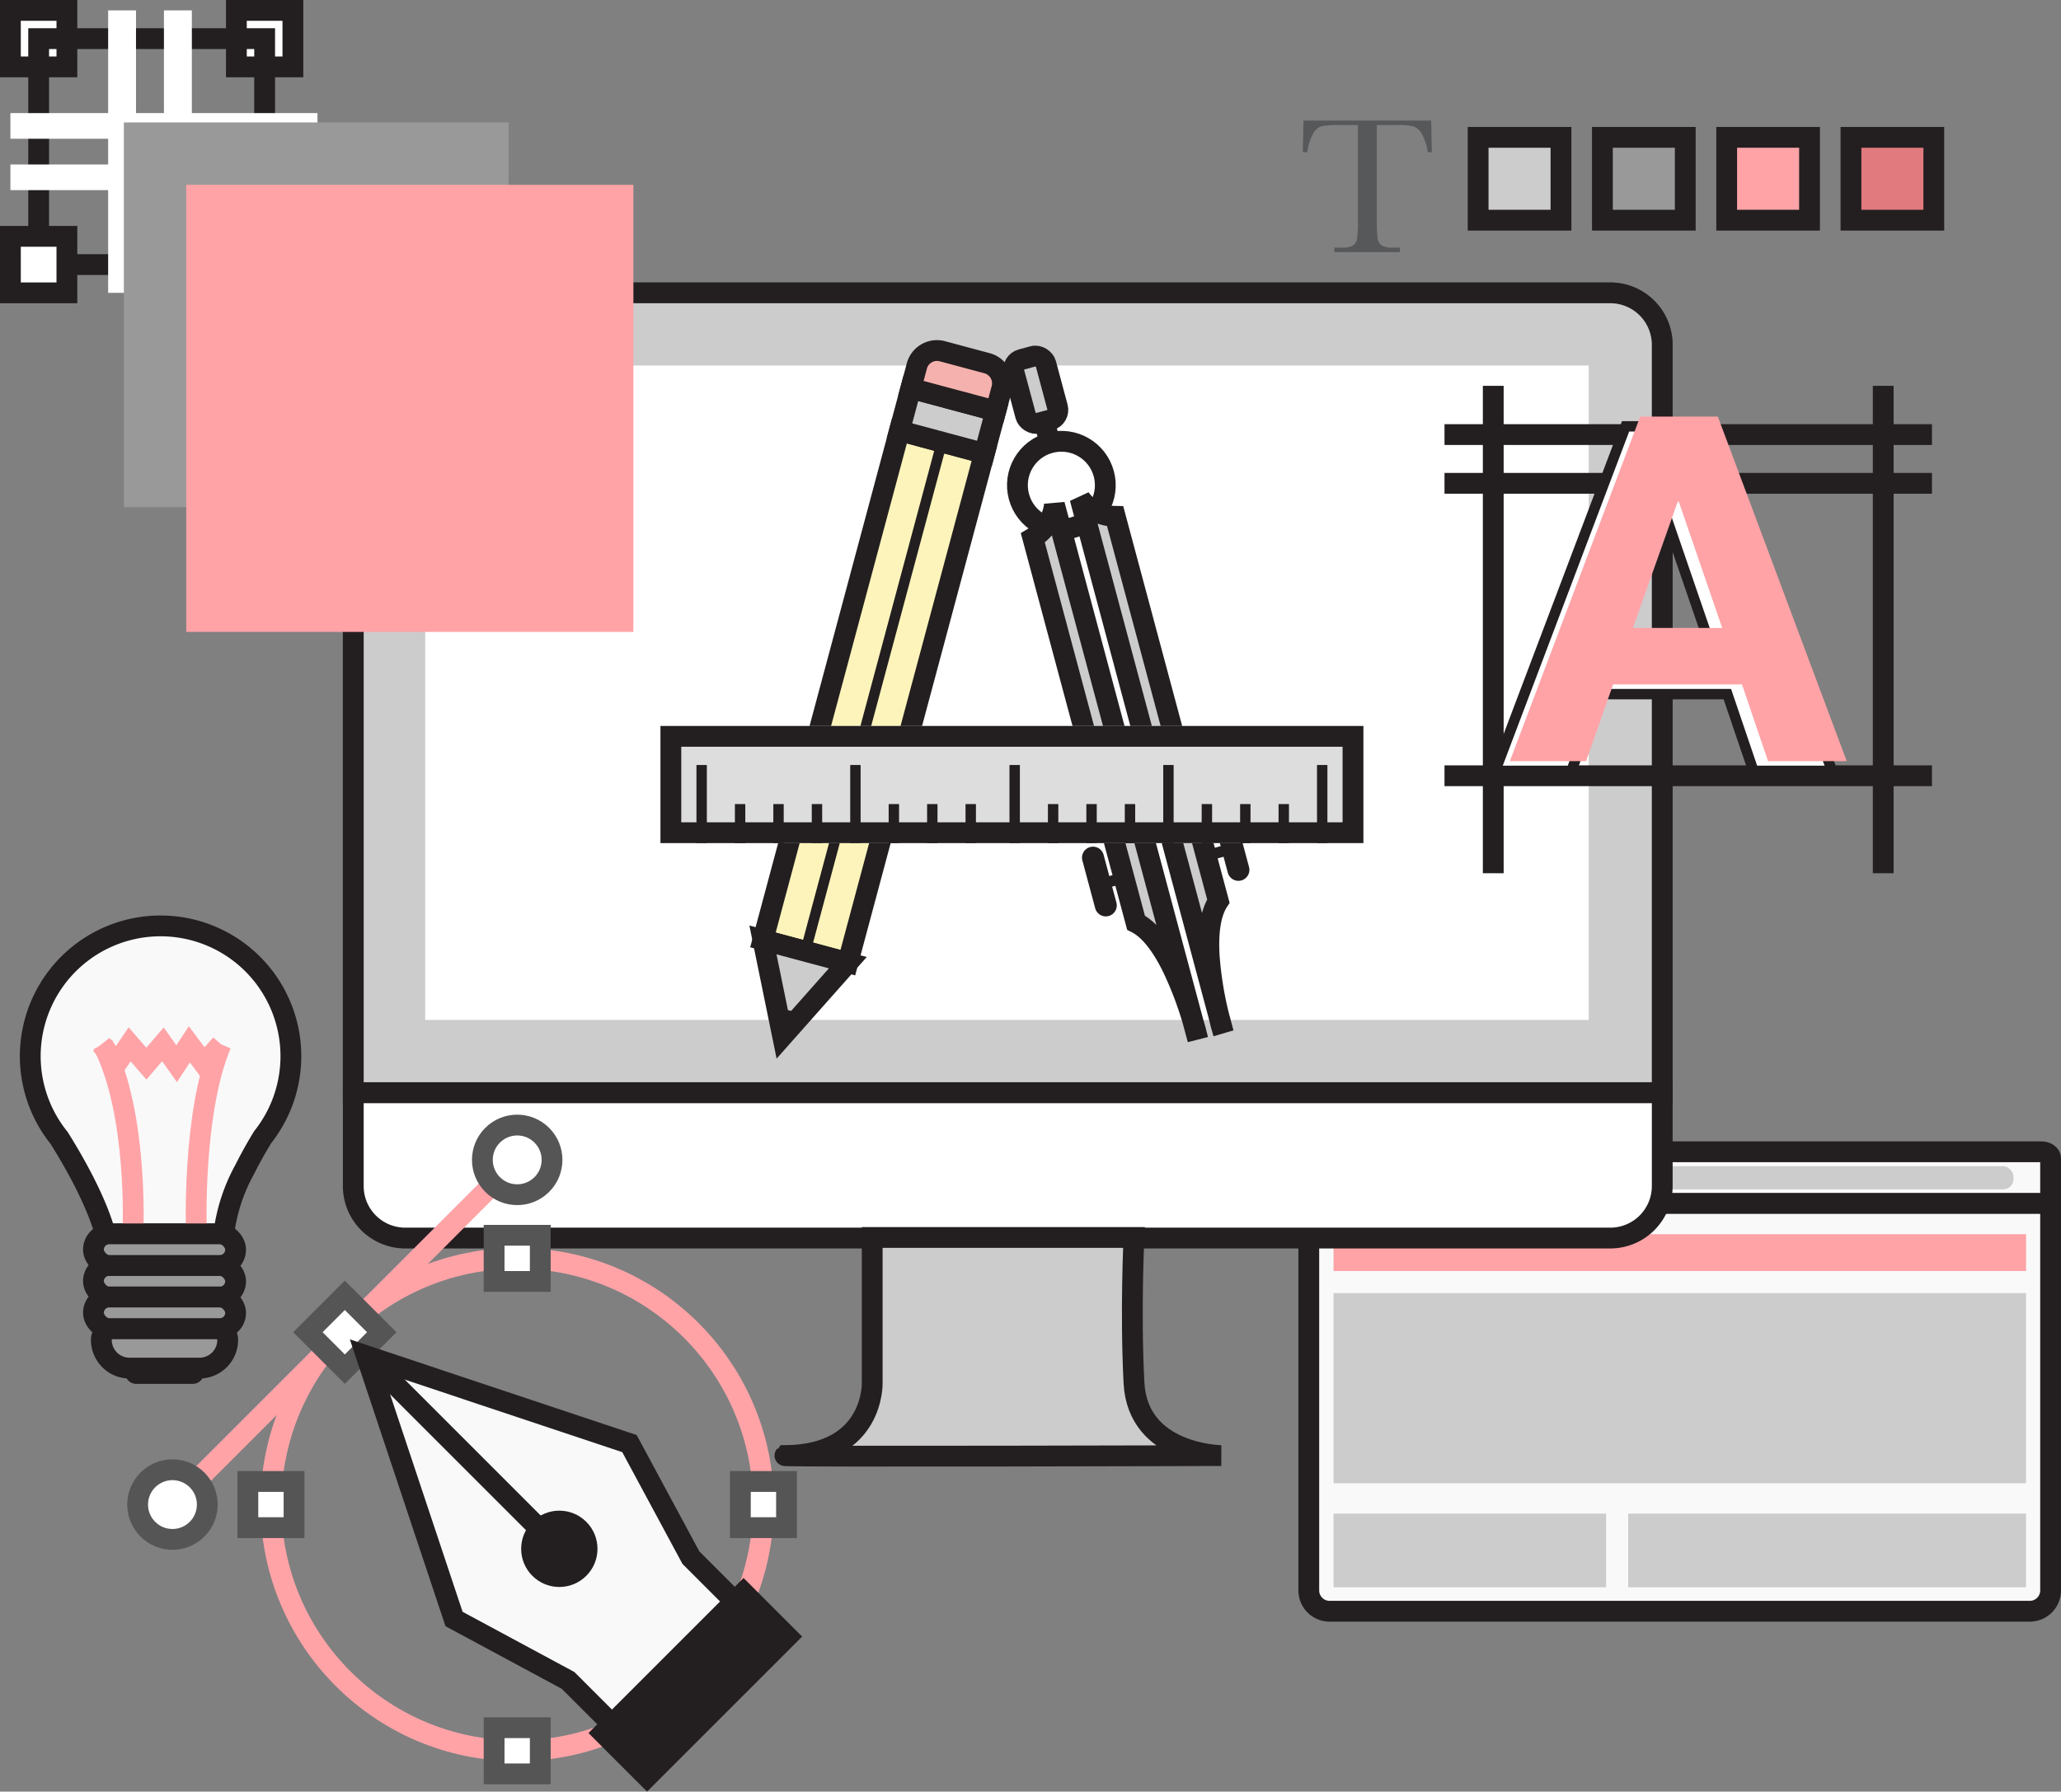 <svg xmlns="http://www.w3.org/2000/svg" viewBox="0 0 198.196 172.314">
  <rect x="0" y="0" width="198.196" height="172.314" fill="#808080" stroke="none"/>
  <defs>
    <style>
      .cls-1, .cls-19, .cls-20, .cls-7 {
        fill: #fff;
      }

      .cls-1, .cls-10, .cls-12, .cls-13, .cls-14, .cls-15, .cls-16, .cls-19, .cls-2, .cls-21, .cls-6, .cls-8, .cls-9 {
        stroke: #231f20;
      }

      .cls-1, .cls-10, .cls-12, .cls-13, .cls-14, .cls-15, .cls-16, .cls-18, .cls-2, .cls-20, .cls-21, .cls-5, .cls-6, .cls-8 {
        stroke-width: 2px;
      }

      .cls-2 {
        fill: #f9f9f9;
      }

      .cls-3, .cls-5, .cls-6 {
        fill: #ccc;
      }

      .cls-15, .cls-4 {
        fill: #ffa3a7;
      }

      .cls-20, .cls-5 {
        stroke: #555;
      }

      .cls-8 {
        fill: #fdf4bb;
      }

      .cls-12, .cls-18, .cls-24, .cls-9 {
        fill: none;
      }

      .cls-10 {
        fill: #f5b1ae;
      }

      .cls-11, .cls-21 {
        fill: #231f20;
      }

      .cls-13 {
        fill: #ddd;
      }

      .cls-14, .cls-22 {
        fill: #999;
      }

      .cls-16 {
        fill: #e07a7e;
      }

      .cls-17 {
        fill: #57585a;
      }

      .cls-18 {
        stroke: #ffa3a7;
      }

      .cls-23 {
        stroke: none;
      }
    </style>
  </defs>
  <g id="Group_6264" data-name="Group 6264" transform="translate(-3.089 -16.224)">
    <rect id="Rectangle_3224" data-name="Rectangle 3224" class="cls-1" width="5.433" height="5.433" transform="translate(4.089 17.224)"/>
    <rect id="Rectangle_3225" data-name="Rectangle 3225" class="cls-1" width="5.433" height="5.433" transform="translate(25.821 17.224)"/>
    <g id="Group_6265" data-name="Group 6265">
      <g id="Group_6240" data-name="Group 6240" transform="translate(128.949 127)">
        <g id="Group_5717" data-name="Group 5717" transform="translate(0)">
          <g id="Group_5396" data-name="Group 5396">
            <path id="Rectangle_19" data-name="Rectangle 19" class="cls-2" d="M0,0H71.336a0,0,0,0,1,0,0V37.235a2,2,0,0,1-2,2H2a2,2,0,0,1-2-2V0A0,0,0,0,1,0,0Z" transform="translate(0 4.955)"/>
            <path id="Path_11" data-name="Path 11" class="cls-2" d="M.892,0H70.444c.492,0,.892.277.892.619V4.955H0V.619C0,.277.4,0,.892,0Z"/>
            <ellipse id="Ellipse_5" data-name="Ellipse 5" class="cls-3" cx="1.115" cy="1.115" rx="1.115" ry="1.115" transform="translate(2.229 1.389)"/>
            <ellipse id="Ellipse_6" data-name="Ellipse 6" class="cls-3" cx="1.115" cy="1.115" rx="1.115" ry="1.115" transform="translate(4.904 1.389)"/>
            <ellipse id="Ellipse_7" data-name="Ellipse 7" class="cls-3" cx="1.115" cy="1.115" rx="1.115" ry="1.115" transform="translate(7.579 1.389)"/>
            <rect id="Rectangle_20" data-name="Rectangle 20" class="cls-3" width="55.286" height="2.229" rx="1" transform="translate(12.484 1.389)"/>
            <rect id="Rectangle_3114" data-name="Rectangle 3114" class="cls-4" width="66.599" height="3.542" transform="translate(2.378 7.926)"/>
            <rect id="Rectangle_3115" data-name="Rectangle 3115" class="cls-3" width="66.599" height="18.288" transform="translate(2.378 13.594)"/>
            <rect id="Rectangle_3116" data-name="Rectangle 3116" class="cls-3" width="26.215" height="7.085" transform="translate(2.378 34.801)"/>
            <rect id="Rectangle_3117" data-name="Rectangle 3117" class="cls-3" width="38.259" height="7.085" transform="translate(30.718 34.801)"/>
          </g>
        </g>
      </g>
      <g id="Group_6245" data-name="Group 6245" transform="translate(37.062 37.876)">
        <g id="Group_6232" data-name="Group 6232" transform="translate(0 6.512)">
          <path id="Rectangle_3" data-name="Rectangle 3" class="cls-5" d="M5,0H120.876a5,5,0,0,1,5,5V76.924a0,0,0,0,1,0,0H0a0,0,0,0,1,0,0V5A5,5,0,0,1,5,0Z"/>
          <path id="Rectangle_4" data-name="Rectangle 4" class="cls-1" d="M0,0H125.876a0,0,0,0,1,0,0V8.986a5,5,0,0,1-5,5H5a5,5,0,0,1-5-5V0A0,0,0,0,1,0,0Z" transform="translate(0 76.924)"/>
          <path id="Path_10" data-name="Path 10" class="cls-6" d="M360.392,152v13.986s.223,6.941-8.392,6.993c-.12.131,41.958,0,41.958,0s-8.033-.078-8.392-6.993,0-13.986,0-13.986Z" transform="translate(-310.489 -61.147)"/>
          <rect id="Rectangle_5" data-name="Rectangle 5" class="cls-7" width="111.89" height="62.938" transform="translate(6.918 6.993)"/>
          <path id="Rectangle_6" data-name="Rectangle 6" class="cls-6" d="M5,0H120.876a5,5,0,0,1,5,5V76.924a0,0,0,0,1,0,0H0a0,0,0,0,1,0,0V5A5,5,0,0,1,5,0Z"/>
          <rect id="Rectangle_7" data-name="Rectangle 7" class="cls-7" width="111.89" height="62.938" transform="translate(6.918 6.993)"/>
        </g>
        <g id="Group_6237" data-name="Group 6237" transform="translate(29.54 10.723)">
          <g id="Group_5286" data-name="Group 5286" transform="matrix(0.966, 0.259, -0.259, 0.966, 25.175, 0.888)">
            <rect id="Rectangle_2769" data-name="Rectangle 2769" class="cls-8" width="8.45" height="50.698" transform="translate(0 8.45)"/>
            <line id="Line_3" data-name="Line 3" class="cls-9" y1="50.698" transform="translate(4.225 8.45)"/>
            <rect id="Rectangle_2770" data-name="Rectangle 2770" class="cls-6" width="8.45" height="4.225" transform="translate(0 4.225)"/>
            <path id="Rectangle_2771" data-name="Rectangle 2771" class="cls-10" d="M2,0H6.45a2,2,0,0,1,2,2V4.225a0,0,0,0,1,0,0H0a0,0,0,0,1,0,0V2A2,2,0,0,1,2,0Z" transform="translate(0 0)"/>
            <path id="Path_4654" data-name="Path 4654" class="cls-6" d="M0,0H8.45L4.225,8.45Z" transform="translate(0 59.148)"/>
            <path id="Path_4655" data-name="Path 4655" class="cls-11" d="M0,0H2.551L1.276,2.551Z" transform="translate(2.641 65.046)"/>
          </g>
          <g id="Group_5252" data-name="Group 5252" transform="matrix(0.966, -0.259, 0.259, 0.966, 28.128, 3.964)">
            <rect id="Rectangle_2784" data-name="Rectangle 2784" class="cls-6" width="3.169" height="6.337" rx="1" transform="translate(5.809 0)"/>
            <circle id="Ellipse_115" data-name="Ellipse 115" class="cls-12" cx="4.225" cy="4.225" r="4.225" transform="translate(3.169 8.45)"/>
            <line id="Line_22" data-name="Line 22" class="cls-12" y1="2.112" transform="translate(7.393 6.337)"/>
            <g id="Group_5251" data-name="Group 5251" transform="translate(3.433 14.305)">
              <path id="Subtraction_4" data-name="Subtraction 4" class="cls-6" d="M2.834,53.251h0V51.619C2.852,52.48,2.838,53.086,2.834,53.251Zm0-1.742A34.273,34.273,0,0,0,2.265,45.9C1.78,43.455,1.018,41.762,0,40.864V2.559A4.374,4.374,0,0,0,2.257,1.033,3.724,3.724,0,0,0,2.832,0V51.509Z" transform="translate(0 0)"/>
              <path id="Subtraction_5" data-name="Subtraction 5" class="cls-6" d="M.009,53.251h0V51.619C-.009,52.48,0,53.086.009,53.251Zm0-1.742A34.478,34.478,0,0,1,.574,45.9c.482-2.441,1.24-4.133,2.251-5.031V2.559A4.345,4.345,0,0,1,.582,1.033,3.732,3.732,0,0,1,.01,0V51.509Z" transform="translate(5.36 0.041)"/>
            </g>
            <path id="Union_1" data-name="Union 1" class="cls-11" d="M0,5.809V1.056a1.056,1.056,0,0,1,2.112,0V3.169H3.169V4.225H2.112V5.809A1.056,1.056,0,1,1,0,5.809Z" transform="translate(0 47.001)"/>
            <path id="Union_2" data-name="Union 2" class="cls-11" d="M0,5.809V1.056a1.056,1.056,0,0,1,2.112,0V2.641H3.169V3.7H2.112V5.809A1.056,1.056,0,1,1,0,5.809Z" transform="translate(15.315 53.866) rotate(180)"/>
          </g>
          <g id="Group_5287" data-name="Group 5287" transform="translate(0 48.712) rotate(-90)">
            <g id="Group_5250" data-name="Group 5250" transform="translate(0)">
              <g id="Rectangle_2768" data-name="Rectangle 2768" class="cls-13">
                <rect class="cls-23" width="11.266" height="67.597"/>
                <rect class="cls-24" x="1" y="1" width="9.266" height="65.597"/>
              </g>
              <g id="Group_5249" data-name="Group 5249" transform="translate(0 3.961)">
                <line id="Line_4" data-name="Line 4" class="cls-9" x1="7.511" transform="translate(0 0)"/>
                <line id="Line_5" data-name="Line 5" class="cls-9" x2="3.755" transform="translate(0 7.393)"/>
                <line id="Line_6" data-name="Line 6" class="cls-9" x2="7.511" transform="translate(0 14.787)"/>
                <line id="Line_7" data-name="Line 7" class="cls-9" x2="3.755" transform="translate(0 22.18)"/>
                <line id="Line_8" data-name="Line 8" class="cls-9" x2="7.511" transform="translate(0 30.102)"/>
                <line id="Line_9" data-name="Line 9" class="cls-9" x2="3.755" transform="translate(0 37.495)"/>
                <line id="Line_10" data-name="Line 10" class="cls-9" x2="7.511" transform="translate(0 44.889)"/>
                <line id="Line_11" data-name="Line 11" class="cls-9" x2="3.755" transform="translate(0 52.282)"/>
                <line id="Line_12" data-name="Line 12" class="cls-9" x2="7.511" transform="translate(0 59.676)"/>
                <line id="Line_14" data-name="Line 14" class="cls-9" x2="3.755" transform="translate(0 3.697)"/>
                <line id="Line_15" data-name="Line 15" class="cls-9" x2="3.755" transform="translate(0 11.09)"/>
                <line id="Line_16" data-name="Line 16" class="cls-9" x2="3.755" transform="translate(0 18.484)"/>
                <line id="Line_17" data-name="Line 17" class="cls-9" x2="3.755" transform="translate(0 25.877)"/>
                <line id="Line_18" data-name="Line 18" class="cls-9" x2="3.755" transform="translate(0 33.799)"/>
                <line id="Line_19" data-name="Line 19" class="cls-9" x2="3.755" transform="translate(0 41.192)"/>
                <line id="Line_20" data-name="Line 20" class="cls-9" x2="3.755" transform="translate(0 48.586)"/>
                <line id="Line_21" data-name="Line 21" class="cls-9" x2="3.755" transform="translate(0 55.979)"/>
              </g>
            </g>
          </g>
        </g>
      </g>
      <g id="Group_6234" data-name="Group 6234" transform="translate(145.074 29.419)">
        <rect id="Rectangle_2799" data-name="Rectangle 2799" class="cls-14" width="7.967" height="7.967" transform="translate(12.111 0.015)"/>
        <rect id="Rectangle_2800" data-name="Rectangle 2800" class="cls-6" width="7.967" height="7.967" transform="translate(0.16 0.015)"/>
        <rect id="Rectangle_2801" data-name="Rectangle 2801" class="cls-15" width="7.967" height="7.967" transform="translate(24.062 0.015)"/>
        <rect id="Rectangle_2802" data-name="Rectangle 2802" class="cls-16" width="7.967" height="7.967" transform="translate(36.013 0.015)"/>
        <path id="Path_5156" data-name="Path 5156" class="cls-17" d="M.886-8.877H.457l.065-3.041H12.8l.065,3.041h-.4a4.844,4.844,0,0,0-.588-1.805,1.551,1.551,0,0,0-.8-.681,5.866,5.866,0,0,0-1.465-.126H7.575v8.927a16.7,16.7,0,0,0,.07,1.95.99.99,0,0,0,.378.69A2.1,2.1,0,0,0,9.179.3h.616V.731H3.489V.3h.653A2.19,2.19,0,0,0,5.266.1a.952.952,0,0,0,.4-.639,13.534,13.534,0,0,0,.089-2.02v-8.927H3.881a7.4,7.4,0,0,0-1.642.117,1.475,1.475,0,0,0-.788.7A4.986,4.986,0,0,0,.886-8.877Z" transform="translate(-17.156 10.321)"/>
      </g>
      <g id="Group_6239" data-name="Group 6239" transform="translate(-317 -311.725)">
        <path id="Union_5" data-name="Union 5" class="cls-2" d="M18.607,29.618H7.207c-.288-1.129-1.28-4.186-4.432-9.222a12.531,12.531,0,1,1,19.578-.084c-.49.8-1.128,1.9-1.744,3.136a17.071,17.071,0,0,0-2,6.169h0Z" transform="translate(323 417)"/>
        <path id="Rectangle_2833" data-name="Rectangle 2833" class="cls-11" d="M.434,0H7.16a.434.434,0,0,1,.434.434v0A1.085,1.085,0,0,1,6.51,1.519H1.085A1.085,1.085,0,0,1,0,.434v0A.434.434,0,0,1,.434,0Z" transform="translate(332.113 459.529)"/>
        <g id="Group_5592" data-name="Group 5592" transform="translate(329.835 428.392)">
          <path id="Path_4666" data-name="Path 4666" class="cls-18" d="M2127.083,566.227s.552-11.56-2.9-18.227" transform="translate(-2124.045 -548)"/>
          <path id="Path_4667" data-name="Path 4667" class="cls-18" d="M2124.214,566.227s-.451-11.56,2.369-18.227" transform="translate(-2115.073 -548)"/>
          <path id="Path_4668" data-name="Path 4668" class="cls-18" d="M2152,548l1.46,1.859,1.261-1.859,1.261,1.459.346.4,1.594-1.859,1.316,1.859,1.227-1.859,1.387,1.859L2163.51,548" transform="translate(-2152 -548)"/>
        </g>
        <g id="Group_5593" data-name="Group 5593" transform="translate(329.076 446.618)">
          <rect id="Rectangle_2827" data-name="Rectangle 2827" class="cls-14" width="13.67" height="3.038" rx="1.519" transform="translate(0 3.038)"/>
          <path id="Rectangle_2829" data-name="Rectangle 2829" class="cls-14" d="M1.085,0h9.981a1.085,1.085,0,0,1,1.085,1.085v0A2.712,2.712,0,0,1,9.439,3.8H2.712A2.712,2.712,0,0,1,0,1.085v0A1.085,1.085,0,0,1,1.085,0Z" transform="translate(0.759 9.113)"/>
          <rect id="Rectangle_2830" data-name="Rectangle 2830" class="cls-14" width="13.67" height="3.038" rx="1.519" transform="translate(0 6.076)"/>
          <rect id="Rectangle_2826" data-name="Rectangle 2826" class="cls-14" width="13.67" height="3.038" rx="1.519" transform="translate(0)"/>
        </g>
      </g>
      <g id="Group_6243" data-name="Group 6243" transform="translate(142 53.333)">
        <g id="Group_2" data-name="Group 2">
          <g id="Group_1" data-name="Group 1">
            <path id="Path_1" data-name="Path 1" class="cls-12" d="M187,164h46.876" transform="translate(-187 -126.499)"/>
            <path id="Path_2" data-name="Path 2" class="cls-12" d="M187,164h46.876" transform="translate(-187 -159.312)"/>
            <path id="Path_3" data-name="Path 3" class="cls-12" d="M187,164h46.876" transform="translate(-187 -154.625)"/>
            <path id="Path_4" data-name="Path 4" class="cls-12" d="M197,84v46.876" transform="translate(-192.312 -84)"/>
            <path id="Path_5" data-name="Path 5" class="cls-12" d="M277,84v46.876" transform="translate(-234.811 -84)"/>
          </g>
          <path id="Path_4908" data-name="Path 4908" class="cls-19" d="M11.24-50.36l4.316-12.159h.093L19.825-50.36Zm.7-20.326L-.594-37.551H6.738l2.6-7.379H21.728l2.506,7.379H31.8L19.408-70.686Z" transform="translate(5.472 74.583)"/>
          <path id="Path_4907" data-name="Path 4907" class="cls-4" d="M11.24-50.36l4.316-12.159h.093L19.825-50.36Zm.7-20.326L-.594-37.551H6.738l2.6-7.379H21.728l2.506,7.379H31.8L19.408-70.686Z" transform="translate(6.878 73.646)"/>
        </g>
      </g>
      <g id="Group_6242" data-name="Group 6242" transform="translate(21 129)">
        <g id="Group_5551" data-name="Group 5551" transform="translate(-15.535 31.931) rotate(-45)">
          <circle id="Ellipse_117" data-name="Ellipse 117" class="cls-18" cx="23.68" cy="23.68" r="23.68" transform="translate(0 33.489) rotate(-45)"/>
          <line id="Line_34" data-name="Line 34" class="cls-18" x2="53.582" transform="translate(6.698 10.047)"/>
          <rect id="Rectangle_2794" data-name="Rectangle 2794" class="cls-20" width="4.44" height="4.44" transform="translate(13.605 16.744) rotate(-45)"/>
          <circle id="Ellipse_118" data-name="Ellipse 118" class="cls-20" cx="3.349" cy="3.349" r="3.349" transform="translate(6.698 6.698)"/>
          <circle id="Ellipse_119" data-name="Ellipse 119" class="cls-20" cx="3.349" cy="3.349" r="3.349" transform="translate(53.582 6.698)"/>
          <rect id="Rectangle_2795" data-name="Rectangle 2795" class="cls-20" width="4.44" height="4.44" transform="translate(47.093 50.233) rotate(-45)"/>
          <rect id="Rectangle_2796" data-name="Rectangle 2796" class="cls-20" width="4.44" height="4.44" transform="translate(13.605 50.233) rotate(-45)"/>
          <rect id="Rectangle_2797" data-name="Rectangle 2797" class="cls-20" width="4.44" height="4.44" transform="translate(47.093 16.744) rotate(-45)"/>
          <rect id="Rectangle_2798" data-name="Rectangle 2798" class="cls-20" width="5.023" height="5.023" transform="translate(30.977 7.535)"/>
        </g>
        <g id="Group_5550" data-name="Group 5550" transform="translate(8.878 26.063) rotate(-45)">
          <path id="Path_4787" data-name="Path 4787" class="cls-2" d="M11.932,0,0,23.863,3.579,35.795v8.352h16.7V35.795l3.579-11.932Z" transform="translate(0 0)"/>
          <rect id="Rectangle_3014" data-name="Rectangle 3014" class="cls-21" width="19.091" height="5.966" transform="translate(2.386 41.761)"/>
          <line id="Line_177" data-name="Line 177" class="cls-12" y2="25.056" transform="translate(11.932 1.193)"/>
          <circle id="Ellipse_198" data-name="Ellipse 198" class="cls-11" cx="3.67" cy="3.67" r="3.67" transform="translate(8.262 22.579)"/>
        </g>
      </g>
      <rect id="Rectangle_3223" data-name="Rectangle 3223" class="cls-12" width="21.732" height="21.732" transform="translate(6.806 19.94)"/>
      <rect id="Rectangle_3226" data-name="Rectangle 3226" class="cls-1" width="5.433" height="5.433" transform="translate(4.089 38.955)"/>
      <rect id="Rectangle_3227" data-name="Rectangle 3227" class="cls-1" width="5.433" height="5.433" transform="translate(25.821 38.955)"/>
      <path id="Union_46" data-name="Union 46" class="cls-7" d="M14.765,27.164V17.286H12.08v9.878H9.4V17.286H0v-2.47H9.4V12.347H0V9.878H9.4V0H12.08V9.878h2.685V0H17.45V9.878H29.53v2.47H17.45v2.469H29.53v2.47H17.45v9.878Zm0-12.348V12.347H12.08v2.469Z" transform="translate(4.089 17.224)"/>
      <rect id="Rectangle_3232" data-name="Rectangle 3232" class="cls-22" width="37" height="37" transform="translate(15 28)"/>
      <rect id="Rectangle_3233" data-name="Rectangle 3233" class="cls-4" width="43" height="43" transform="translate(21 34)"/>
    </g>
  </g>
</svg>
